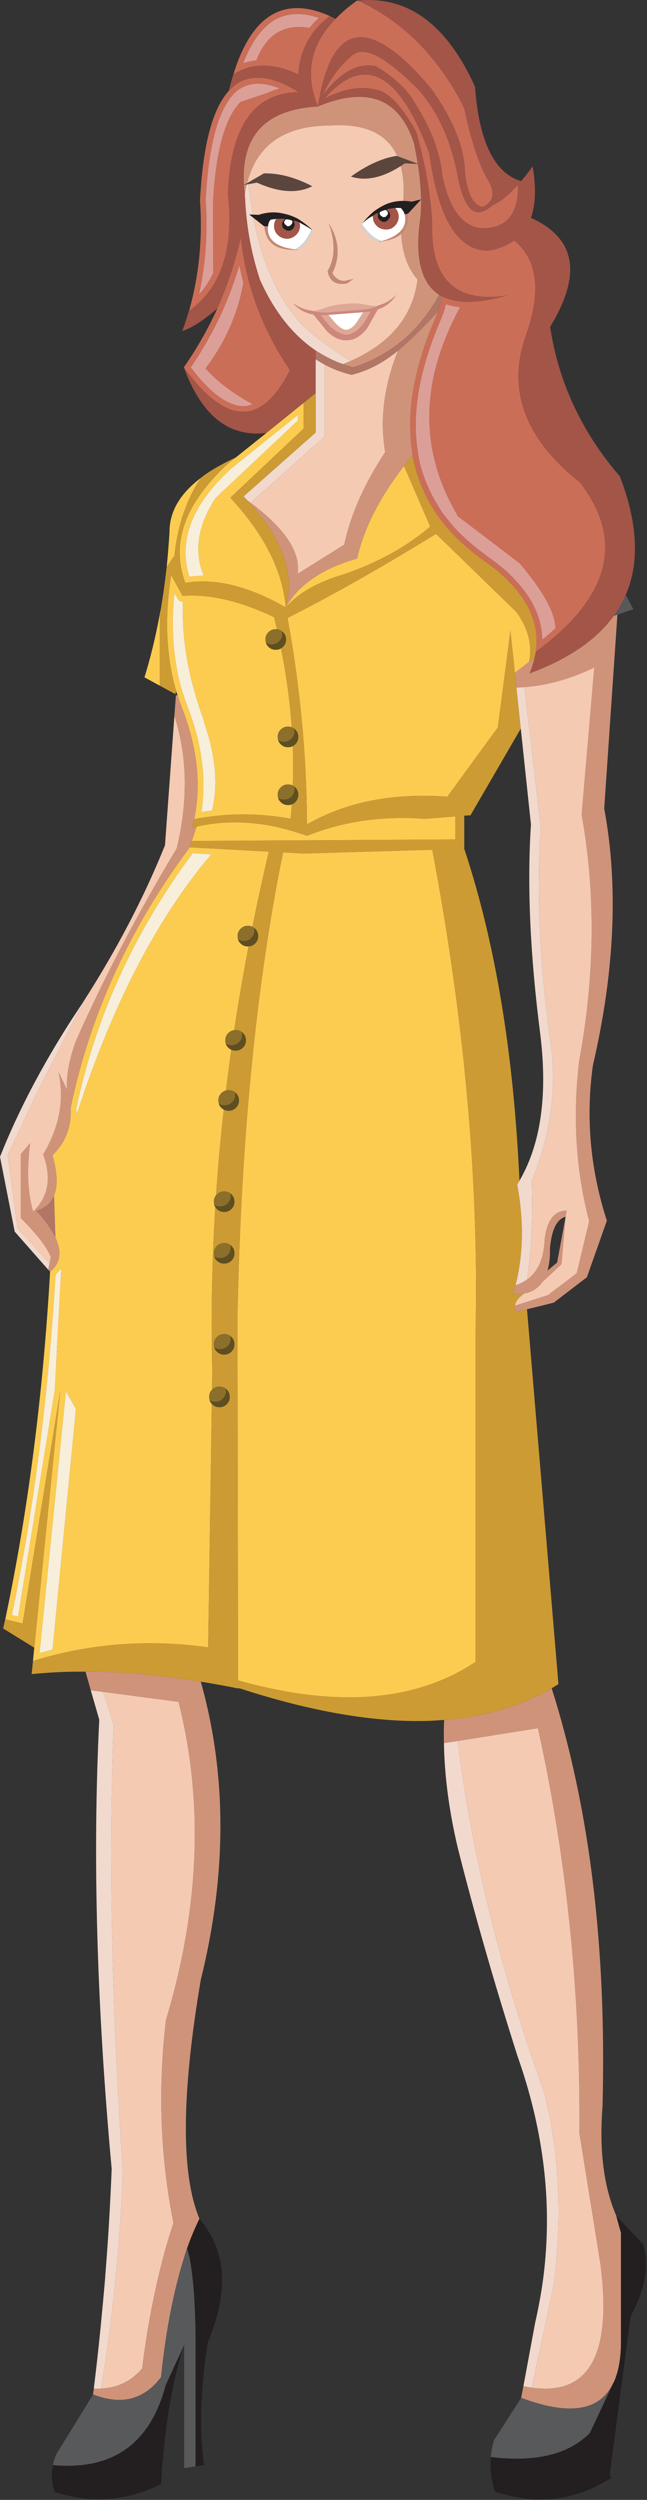 <?xml version="1.0" encoding="UTF-8" standalone="no"?>
<!DOCTYPE svg PUBLIC "-//W3C//DTD SVG 1.1//EN" "http://www.w3.org/Graphics/SVG/1.1/DTD/svg11.dtd">
<svg width="100%" height="100%" viewBox="0 0 332 1282" version="1.1" xmlns="http://www.w3.org/2000/svg" xmlns:xlink="http://www.w3.org/1999/xlink" xml:space="preserve" xmlns:serif="http://www.serif.com/" style="fill-rule:evenodd;clip-rule:evenodd;stroke-linejoin:round;stroke-miterlimit:1.414;">
    <rect x="0" y="0" width="332" height="1282" fill="#333333" stroke="none"/>
    <g transform="matrix(1,0,0,1,-4.871,-7.719)">
        <g transform="matrix(4.167,0,0,4.167,0,0)">
            <path d="M45.213,1.923C45.353,1.992 45.492,2.039 45.631,2.108C50.989,4.683 55.233,9.02 58.318,15.12C59.222,19.411 60.266,22.472 61.426,24.305C62.145,25.743 61.867,26.74 60.614,27.32C59.478,27.134 58.735,25.743 58.434,23.122C58.388,20.084 57.02,16.651 54.306,12.8C46.629,3.639 41.967,4.358 40.32,14.958C46.419,12.429 50.363,13.96 52.148,19.503C53.007,23.609 53.239,26.925 52.821,29.454C52.311,33.883 53.123,36.76 55.233,38.128C55.35,38.197 55.465,38.267 55.627,38.337C57.46,39.265 60.15,39.218 63.699,38.197C57.298,39.195 54.189,36.249 54.398,29.361C54.236,25.905 53.564,22.125 52.427,18.065C50.919,15.375 49.504,13.705 48.136,13.079C46.071,12.337 43.752,12.638 41.155,13.96C46.025,8.463 50.316,10.713 54.027,20.71C55.117,28.804 57.576,32.793 61.403,32.701C62.632,32.469 63.653,32.052 64.488,31.448C67.317,33.791 67.828,37.594 66.019,42.86C65.972,42.975 65.926,43.114 65.879,43.253C63.584,49.887 65.833,55.895 72.606,61.252C78.08,68.419 76.27,75.354 67.155,82.057C67.108,82.312 67.062,82.567 66.992,82.822C66.854,83.448 66.645,84.098 66.366,84.748C66.737,84.585 67.108,84.446 67.48,84.307C71.678,82.59 74.762,80.387 76.734,77.674C77.337,76.862 77.824,75.98 78.218,75.076C78.821,73.684 79.193,72.199 79.309,70.6C79.541,67.585 78.938,64.198 77.5,60.463C76.571,59.397 75.713,58.307 74.948,57.193C71.748,52.578 69.73,47.522 68.918,42.071C72.86,35.6 72.072,31.147 66.552,28.665C67.131,27.018 67.201,24.907 66.76,22.333C66.273,23.005 65.787,23.609 65.346,24.142L65.323,24.142C62.052,23.145 60.15,19.272 59.664,12.522C56.95,6.515 53.424,3.06 49.064,2.108C47.835,1.853 46.559,1.784 45.213,1.923ZM52.775,12.986C55.141,15.7 56.718,19.226 57.53,23.54C58.341,27.807 59.756,28.99 61.82,27.111C62.702,26.763 63.746,25.928 64.951,24.606C65.021,28.154 63.584,29.918 60.638,29.941C58.225,29.848 56.555,27.714 55.651,23.54C55.396,20.687 54.282,17.695 52.288,14.563C51.314,12.847 49.69,11.316 47.44,9.994C45.237,9.53 43.057,10.737 40.9,13.589C41.851,11.525 43.034,9.925 44.448,8.765C45.863,7.35 48.624,8.742 52.775,12.986Z" style="fill:rgb(163,85,72);fill-rule:nonzero;"/>
        </g>
        <g transform="matrix(4.167,0,0,4.167,0,0)">
            <path d="M57.53,23.54C56.718,19.226 55.141,15.7 52.775,12.986C48.624,8.742 45.863,7.35 44.448,8.765C43.034,9.925 41.851,11.525 40.9,13.589C43.057,10.737 45.237,9.53 47.44,9.994C49.69,11.316 51.314,12.847 52.288,14.563C54.282,17.695 55.396,20.687 55.651,23.54C56.556,27.714 58.225,29.848 60.638,29.941C63.584,29.918 65.021,28.154 64.951,24.606C63.746,25.928 62.702,26.763 61.82,27.111C59.756,28.99 58.341,27.807 57.53,23.54Z" style="fill:rgb(203,110,88);fill-rule:nonzero;"/>
        </g>
        <g transform="matrix(4.167,0,0,4.167,0,0)">
            <path d="M45.631,2.108C45.492,2.039 45.353,1.992 45.213,1.923C45.19,1.923 45.168,1.923 45.144,1.923C45.051,1.992 44.958,2.039 44.889,2.108C43.984,2.758 43.172,3.454 42.5,4.172C39.392,7.327 38.673,10.922 40.32,14.958C41.967,4.358 46.629,3.639 54.306,12.8C57.02,16.651 58.388,20.084 58.434,23.122C58.735,25.743 59.478,27.134 60.614,27.32C61.867,26.74 62.145,25.743 61.426,24.305C60.266,22.472 59.222,19.411 58.318,15.12C55.233,9.02 50.989,4.683 45.631,2.108Z" style="fill:rgb(203,110,88);fill-rule:nonzero;"/>
        </g>
        <g transform="matrix(4.167,0,0,4.167,0,0)">
            <path d="M48.136,13.079C49.504,13.705 50.919,15.375 52.427,18.065C53.564,22.125 54.236,25.905 54.398,29.361C54.189,36.249 57.298,39.195 63.699,38.197C60.15,39.218 57.46,39.265 55.627,38.337C55.511,38.824 55.373,39.288 55.233,39.729C55.187,39.868 55.141,40.007 55.094,40.169L55.117,40.169C55.094,40.192 55.094,40.216 55.071,40.239C55.002,40.447 54.909,40.633 54.839,40.841C54.77,41.004 54.7,41.167 54.63,41.329C52.056,47.429 51.174,52.833 51.939,57.541C51.917,57.541 51.939,57.634 51.963,57.796C51.963,57.819 51.963,57.866 51.986,57.889L51.986,57.913C52.009,58.074 52.056,58.237 52.079,58.446C52.126,58.654 52.195,58.933 52.264,59.257C52.752,61.09 53.471,62.783 54.468,64.383C54.723,64.8 54.978,65.218 55.28,65.612C55.465,65.868 55.674,66.123 55.883,66.378C55.976,66.494 56.069,66.633 56.184,66.749C56.579,67.19 56.996,67.653 57.437,68.095C58.434,69.045 59.524,69.973 60.73,70.831C61.658,71.481 62.493,72.13 63.212,72.802C63.467,73.058 63.722,73.29 63.954,73.544C66.181,75.841 67.271,78.276 67.248,80.874C67.248,81.013 67.248,81.152 67.224,81.314C67.201,81.57 67.178,81.802 67.155,82.057C76.27,75.354 78.08,68.419 72.606,61.252C65.833,55.895 63.584,49.887 65.879,43.254C65.926,43.114 65.972,42.975 66.019,42.86C67.828,37.594 67.317,33.791 64.488,31.448C63.653,32.052 62.632,32.469 61.403,32.701C57.576,32.793 55.117,28.804 54.027,20.71C50.316,10.713 46.025,8.463 41.155,13.96C43.752,12.638 46.071,12.337 48.136,13.079ZM55.697,40.54L55.721,40.517L55.721,40.494C55.79,40.401 55.814,40.308 55.814,40.192C55.836,40.123 55.883,40.03 55.906,39.96L55.906,39.938C55.975,39.729 56.022,39.497 56.091,39.288C56.626,39.474 57.205,39.59 57.831,39.659C52.844,48.797 52.775,57.378 57.576,65.404L65.137,71.156C68.036,74.565 69.521,77.233 69.567,79.18C69.057,79.645 68.523,80.108 67.943,80.572C67.897,77.905 66.737,75.423 64.465,73.081L64.465,73.058C64.21,72.802 63.954,72.547 63.699,72.292C62.934,71.62 62.076,70.947 61.124,70.275L61.147,70.275C59.965,69.417 58.875,68.535 57.924,67.607C57.506,67.189 57.112,66.772 56.764,66.355C56.741,66.332 56.718,66.332 56.718,66.309L56.694,66.285C56.602,66.169 56.509,66.076 56.439,65.96C56.416,65.937 56.416,65.937 56.416,65.914C56.208,65.682 56.022,65.45 55.859,65.218L55.836,65.218C55.558,64.824 55.303,64.43 55.071,64.035L55.071,64.012C54.12,62.481 53.401,60.835 52.937,59.095C52.867,58.77 52.798,58.515 52.775,58.307L52.775,58.353C52.752,58.144 52.705,57.981 52.682,57.842C52.682,57.773 52.682,57.703 52.659,57.634L52.635,57.634L52.635,57.61C52.635,57.587 52.635,57.587 52.635,57.564C52.635,57.541 52.635,57.495 52.635,57.471C52.635,57.448 52.635,57.448 52.635,57.425C52.612,57.402 52.612,57.378 52.612,57.356C51.894,52.763 52.775,47.522 55.28,41.607L55.28,41.584C55.349,41.421 55.396,41.283 55.465,41.167C55.489,41.144 55.489,41.12 55.489,41.097C55.558,40.911 55.627,40.726 55.697,40.54Z" style="fill:rgb(203,110,88);fill-rule:nonzero;"/>
        </g>
        <g transform="matrix(4.167,0,0,4.167,0,0)">
            <path d="M55.721,40.517L55.697,40.54C55.627,40.726 55.558,40.911 55.489,41.097C55.489,41.12 55.489,41.144 55.465,41.167C55.396,41.283 55.35,41.421 55.28,41.584L55.28,41.607C52.775,47.522 51.894,52.763 52.612,57.356C52.612,57.379 52.612,57.402 52.636,57.425L52.636,57.634L52.659,57.634C52.682,57.703 52.682,57.773 52.682,57.842C52.705,57.981 52.752,58.144 52.775,58.353L52.775,58.307C52.798,58.515 52.867,58.771 52.937,59.095C53.401,60.835 54.12,62.481 55.071,64.012L55.071,64.035C55.303,64.43 55.558,64.824 55.836,65.218L55.859,65.218C56.022,65.45 56.208,65.682 56.416,65.914C56.416,65.937 56.416,65.937 56.439,65.96C56.509,66.076 56.602,66.169 56.695,66.285L56.718,66.309C56.718,66.332 56.741,66.332 56.764,66.355C57.112,66.773 57.506,67.19 57.924,67.607C58.875,68.535 59.965,69.417 61.147,70.275L61.124,70.275C62.076,70.947 62.934,71.62 63.699,72.292C63.954,72.547 64.21,72.802 64.465,73.058L64.465,73.081C66.737,75.424 67.897,77.905 67.943,80.572C68.523,80.108 69.057,79.645 69.567,79.181C69.521,77.233 68.036,74.565 65.137,71.156L57.576,65.404C52.775,57.379 52.844,48.797 57.831,39.659C57.205,39.59 56.626,39.474 56.091,39.288C56.022,39.497 55.976,39.729 55.906,39.938L55.906,39.96C55.883,40.03 55.837,40.123 55.814,40.192C55.814,40.308 55.79,40.401 55.721,40.494L55.721,40.517Z" style="fill:rgb(220,159,152);fill-rule:nonzero;"/>
        </g>
        <g transform="matrix(4.167,0,0,4.167,0,0)">
            <path d="M52.821,29.454C53.239,26.925 53.007,23.609 52.148,19.503C50.363,13.96 46.419,12.429 40.32,14.958C33.455,15.329 30.462,18.97 31.321,25.859C31.39,25.187 31.529,24.56 31.715,23.98C32.991,19.55 36.354,17.324 41.781,17.3C48.183,16.883 51.198,19.898 50.85,26.323C50.131,30.822 50.71,34.139 52.589,36.249C52.009,40.749 49.273,44.089 44.356,46.269C44.054,46.385 43.729,46.524 43.404,46.664C43.799,46.803 44.193,46.918 44.587,47.034C44.61,47.058 44.634,47.058 44.657,47.058C47.046,46.293 49.133,45.11 50.966,43.555C52.334,42.349 53.54,40.911 54.584,39.265C54.584,39.242 54.607,39.218 54.63,39.195C54.862,38.801 55.071,38.43 55.233,38.128C53.123,36.76 52.311,33.883 52.821,29.454Z" style="fill:rgb(207,147,121);fill-rule:nonzero;"/>
        </g>
        <g transform="matrix(4.167,0,0,4.167,0,0)">
            <path d="M42.5,4.172C42.245,4.057 42.013,3.941 41.781,3.825C39.369,5.634 38.07,8.023 37.908,11.015C34.823,9.554 32.156,9.554 29.906,11.015C29.697,11.641 29.512,12.313 29.349,13.032C31.367,10.83 34.22,10.876 37.931,13.195C32.411,13.264 29.512,17.463 29.233,25.743C29.976,32.539 28.375,37.316 24.456,40.1C24.386,40.262 24.316,40.447 24.27,40.656C24.154,41.004 24.038,41.352 23.922,41.723C23.829,41.978 23.736,42.28 23.62,42.581C24.757,42.233 26.195,41.305 27.935,39.822C29.14,37.108 30.114,34.209 30.834,31.1C31.413,36.876 33.432,42.326 36.864,47.406C33.385,54.34 29.024,54.224 23.806,47.058C25.986,53.019 29.372,55.709 33.988,55.129L38.557,51.441L40.042,50.235L40.042,46.084L40.042,44.994C39.972,44.947 39.925,44.9 39.879,44.878C39.786,44.808 39.693,44.738 39.624,44.692C36.98,42.767 34.846,39.983 33.199,36.319C32.295,33.606 31.715,30.799 31.46,27.9C31.413,27.32 31.367,26.717 31.344,26.114C31.321,26.021 31.321,25.928 31.321,25.859C30.462,18.97 33.455,15.329 40.32,14.958C38.673,10.922 39.392,7.327 42.5,4.172Z" style="fill:rgb(163,85,72);fill-rule:nonzero;"/>
        </g>
        <g transform="matrix(4.167,0,0,4.167,0,0)">
            <path d="M37.908,11.015C38.07,8.023 39.369,5.634 41.781,3.825C36.122,1.296 32.156,3.686 29.906,11.015C32.156,9.554 34.823,9.554 37.908,11.015ZM31.112,9.646C32.109,7.072 33.385,5.286 34.939,4.335C36.493,3.43 38.325,3.337 40.436,4.057C39.995,4.451 39.624,4.845 39.276,5.286C36.145,4.752 33.965,6.098 32.735,9.275C32.179,9.345 31.646,9.461 31.112,9.646Z" style="fill:rgb(203,110,88);fill-rule:nonzero;"/>
        </g>
        <g transform="matrix(4.167,0,0,4.167,0,0)">
            <path d="M34.939,4.335C33.385,5.286 32.109,7.072 31.112,9.646C31.646,9.461 32.179,9.345 32.735,9.275C33.965,6.098 36.145,4.752 39.276,5.286C39.624,4.845 39.995,4.451 40.436,4.057C38.325,3.337 36.493,3.43 34.939,4.335Z" style="fill:rgb(220,159,152);fill-rule:nonzero;"/>
        </g>
        <g transform="matrix(4.167,0,0,4.167,0,0)">
            <path d="M31.321,25.859C31.321,25.928 31.321,26.021 31.344,26.114C31.367,26.717 31.413,27.32 31.46,27.9C31.715,30.799 32.295,33.606 33.199,36.319C34.846,39.983 36.98,42.767 39.624,44.692C39.693,44.738 39.786,44.808 39.879,44.878C39.925,44.9 39.972,44.947 40.042,44.994C40.668,45.388 41.317,45.759 41.99,46.084C42.431,46.293 42.918,46.501 43.404,46.664C43.729,46.524 44.054,46.385 44.356,46.269C42.384,45.109 40.482,43.718 38.65,42.117C34.823,38.197 32.503,32.144 31.715,23.98C31.529,24.56 31.39,25.187 31.321,25.859Z" style="fill:rgb(241,217,206);fill-rule:nonzero;"/>
        </g>
        <g transform="matrix(4.167,0,0,4.167,0,0)">
            <path d="M29.233,25.743C29.512,17.463 32.411,13.264 37.931,13.195C34.22,10.876 31.367,10.829 29.349,13.032C27.332,15.236 26.149,19.735 25.801,26.508C26.126,31.216 25.685,35.739 24.455,40.1C28.375,37.316 29.976,32.538 29.233,25.743ZM29.859,13.52L29.859,13.497C31.297,11.989 33.223,11.757 35.612,12.754C35.078,12.871 34.568,13.056 34.104,13.288L30.788,14.401C28.862,16.349 27.749,20.431 27.401,26.624L27.424,35.46C26.96,36.435 26.38,37.316 25.685,38.082C26.497,34.347 26.775,30.475 26.497,26.508C26.497,26.485 26.497,26.485 26.497,26.461C26.845,19.967 27.958,15.654 29.859,13.52Z" style="fill:rgb(203,110,88);fill-rule:nonzero;"/>
        </g>
        <g transform="matrix(4.167,0,0,4.167,0,0)">
            <path d="M29.859,13.497L29.859,13.52C27.958,15.653 26.845,19.967 26.497,26.461C26.497,26.485 26.497,26.485 26.497,26.508C26.774,30.475 26.497,34.347 25.685,38.082C26.38,37.316 26.96,36.435 27.424,35.46L27.401,26.624C27.749,20.431 28.862,16.349 30.787,14.401L34.104,13.288C34.568,13.056 35.078,12.871 35.612,12.754C33.223,11.757 31.297,11.989 29.859,13.497Z" style="fill:rgb(220,159,152);fill-rule:nonzero;"/>
        </g>
        <g transform="matrix(4.167,0,0,4.167,0,0)">
            <path d="M41.781,17.3C36.354,17.324 32.991,19.55 31.715,23.98C32.503,32.144 34.823,38.197 38.65,42.117C40.482,43.718 42.384,45.11 44.356,46.269C49.273,44.089 52.009,40.749 52.589,36.249C50.71,34.139 50.131,30.822 50.85,26.323C51.198,19.898 48.183,16.883 41.781,17.3Z" style="fill:rgb(244,202,179);fill-rule:nonzero;"/>
        </g>
        <g transform="matrix(4.167,0,0,4.167,0,0)">
            <path d="M41.99,46.084C41.317,45.759 40.668,45.388 40.042,44.994L40.042,46.084C40.413,46.315 40.784,46.524 41.155,46.733C42.245,47.313 43.358,47.731 44.472,47.985C46.443,47.498 48.345,46.524 50.177,45.017C51.592,43.834 53.215,42.256 55.071,40.239C55.071,40.216 55.071,40.192 55.094,40.169C55.141,40.007 55.187,39.868 55.233,39.729C55.373,39.288 55.511,38.824 55.627,38.337C55.465,38.267 55.35,38.197 55.233,38.128C55.071,38.43 54.862,38.801 54.63,39.195C54.607,39.218 54.584,39.242 54.584,39.265C53.54,40.911 52.334,42.349 50.966,43.555C49.134,45.11 47.046,46.293 44.657,47.058C44.634,47.058 44.61,47.058 44.587,47.034C44.193,46.918 43.799,46.803 43.404,46.664C42.918,46.501 42.431,46.293 41.99,46.084Z" style="fill:rgb(177,118,101);fill-rule:nonzero;"/>
        </g>
        <g transform="matrix(4.167,0,0,4.167,0,0)">
            <path d="M41.155,46.733C40.784,46.524 40.413,46.315 40.042,46.084L40.042,55.083L31.158,62.945C31.321,63.108 31.506,63.293 31.668,63.479C31.785,63.548 31.901,63.642 32.017,63.734L41.155,55.57L41.155,46.733Z" style="fill:rgb(241,217,206);fill-rule:nonzero;"/>
        </g>
        <g transform="matrix(4.167,0,0,4.167,0,0)">
            <path d="M33.988,55.129L30.184,58.168L29.256,58.91C28.607,59.49 28.004,60.093 27.471,60.695C23.551,64.986 22.391,69.3 23.991,73.591C27.679,72.965 31.785,73.985 36.354,76.606C35.982,72.107 33.71,67.607 29.535,63.108L38.557,54.596L38.557,51.441L33.988,55.129ZM37.861,52.902L37.861,53.598L27.703,63.154C25.5,66.564 25.012,69.741 26.265,72.71C25.661,72.71 25.058,72.756 24.479,72.826C23.272,68.93 24.432,65.033 27.981,61.16C28.515,60.58 29.071,60.023 29.697,59.466L37.861,52.902Z" style="fill:rgb(252,204,81);fill-rule:nonzero;"/>
        </g>
        <g transform="matrix(4.167,0,0,4.167,0,0)">
            <path d="M37.861,53.598L37.861,52.902L29.697,59.466C29.071,60.023 28.515,60.58 27.981,61.16C24.432,65.033 23.272,68.93 24.479,72.826C25.058,72.756 25.661,72.71 26.265,72.71C25.012,69.741 25.5,66.564 27.703,63.154L37.861,53.598Z" style="fill:rgb(248,239,219);fill-rule:nonzero;"/>
        </g>
        <g transform="matrix(4.167,0,0,4.167,0,0)">
            <path d="M40.042,50.235L38.557,51.441L38.557,54.596L29.535,63.108C33.71,67.607 35.982,72.107 36.354,76.606C37.536,72.663 36.075,68.396 31.97,63.803C31.854,63.687 31.762,63.595 31.668,63.479C31.506,63.293 31.321,63.108 31.158,62.945L40.042,55.083L40.042,50.235Z" style="fill:rgb(204,155,51);fill-rule:nonzero;"/>
        </g>
        <g transform="matrix(4.167,0,0,4.167,0,0)">
            <path d="M44.472,47.985C43.358,47.731 42.245,47.313 41.155,46.733L41.155,55.57L32.017,63.734C36.284,66.912 38.209,69.834 37.814,72.478L43.567,68.883C44.332,65.241 46.002,61.438 48.6,57.495C47.927,53.436 48.461,49.284 50.177,45.017C48.345,46.524 46.443,47.498 44.472,47.985Z" style="fill:rgb(244,202,179);fill-rule:nonzero;"/>
        </g>
        <g transform="matrix(4.167,0,0,4.167,0,0)">
            <path d="M25.894,60.672C23.319,62.621 22.02,64.847 22.043,67.375C21.95,68.814 21.835,70.228 21.695,71.643L22.646,70.228C23.041,66.517 24.13,63.339 25.894,60.672Z" style="fill:rgb(252,204,81);fill-rule:nonzero;"/>
        </g>
        <g transform="matrix(4.167,0,0,4.167,0,0)">
            <path d="M22.646,70.228L21.695,71.643C21.486,73.429 21.254,75.191 20.953,76.908C20.907,77.093 20.86,77.279 20.837,77.465L20.837,86.232L22.716,87.252L22.878,86.927C21.626,82.614 21.417,77.859 22.252,72.64L23.644,75.191C26.983,74.937 30.741,75.818 34.916,77.813C35.681,80.943 36.261,84.005 36.655,86.997C37.351,92.378 37.444,97.574 36.957,102.606C33.756,102.026 30.555,101.91 27.355,102.305C26.589,102.397 25.847,102.513 25.082,102.652C25.012,103 24.919,103.348 24.827,103.696C25.012,103.649 25.197,103.604 25.383,103.58C29.024,102.768 32.828,102.907 36.794,104.021C37.514,104.229 38.255,104.462 38.975,104.717C43.404,102.931 48.252,102.235 53.517,102.629L57.228,102.327L57.228,105.157L24.803,105.343L24.548,106.132L34.267,106.665C29.094,128.537 26.774,149.829 27.308,170.54L26.798,204.588C19.423,203.545 12.232,204.102 5.228,206.258L5.065,207.882C7.176,207.673 9.402,207.557 11.699,207.581C16.106,207.581 20.837,207.998 25.894,208.81C27.355,209.042 28.862,209.32 30.37,209.622L30.485,209.622L30.717,209.645C39.508,212.497 47.254,213.843 53.958,213.634C54.607,213.611 55.233,213.564 55.859,213.518C60.893,213.124 65.299,211.825 69.104,209.622C69.381,209.46 69.66,209.274 69.938,209.111L66.065,162.98L64.72,163.304C64.581,163.048 64.534,162.794 64.581,162.538C64.65,162.051 65.021,161.541 65.694,161.054C65.276,161.123 64.813,161.147 64.326,161.123C64.441,160.775 64.534,160.404 64.65,160.034C65.624,156.253 65.694,152.101 64.859,147.625C64.951,147.463 65.044,147.323 65.137,147.161C64.418,131.459 62.168,117.844 58.341,106.317L58.341,102.235L59.106,102.189L65.299,91.52L64.766,86.463L64.581,84.655L64.024,79.436L62.47,91.381L56.254,99.893C49.551,99.406 43.776,100.542 38.975,103.302C38.951,97.968 38.627,92.54 37.954,86.997C37.606,84.005 37.142,80.966 36.585,77.905C42.175,75.076 48.252,71.62 54.862,67.561L64.766,77.186C66.227,79.227 66.737,81.269 66.32,83.31C66.528,83.147 66.76,82.985 66.992,82.823C67.062,82.567 67.108,82.312 67.155,82.057C67.178,81.802 67.201,81.57 67.224,81.314C67.248,81.152 67.248,81.013 67.248,80.874C67.271,78.276 66.18,75.841 63.954,73.544C63.722,73.29 63.467,73.058 63.212,72.802C62.493,72.13 61.658,71.481 60.73,70.831C59.524,69.973 58.434,69.045 57.437,68.095C56.996,67.653 56.579,67.19 56.184,66.749C56.069,66.633 55.975,66.494 55.883,66.378C55.674,66.123 55.465,65.868 55.28,65.612C54.978,65.218 54.723,64.8 54.468,64.383C53.471,62.783 52.752,61.09 52.264,59.257C52.195,58.933 52.126,58.654 52.079,58.446C52.056,58.237 52.009,58.074 51.986,57.913C51.894,58.005 51.8,58.098 51.731,58.19C51.453,58.539 51.174,58.863 50.919,59.211L54.144,66.656C51.198,69.162 47.626,71.133 43.428,72.547C40.25,73.499 37.884,74.844 36.354,76.606C31.785,73.985 27.679,72.965 23.991,73.591C22.391,69.3 23.551,64.986 27.471,60.695C28.004,60.093 28.607,59.49 29.256,58.91L30.184,58.168C29.813,58.33 29.465,58.492 29.14,58.678L29.117,58.678C28.398,59.048 27.726,59.42 27.099,59.814C26.659,60.093 26.265,60.371 25.893,60.672C24.13,63.339 23.04,66.517 22.646,70.228L22.715,70.136C22.693,70.297 22.646,70.483 22.6,70.669C22.623,70.506 22.623,70.367 22.646,70.228ZM36.029,106.758L38.604,106.897L54.398,106.433C58.364,127.447 60.127,147.138 59.733,165.531L59.733,206.374C52.334,211.292 42.593,212.057 30.485,208.648L30.416,163.791C30.857,141.92 32.735,122.9 36.029,106.758Z" style="fill:rgb(204,155,51);fill-rule:nonzero;"/>
        </g>
        <g transform="matrix(4.167,0,0,4.167,0,0)">
            <path d="M38.604,106.897L36.029,106.758C32.735,122.9 30.857,141.92 30.416,163.791L30.485,208.648C42.593,212.057 52.334,211.292 59.733,206.374L59.733,165.531C60.127,147.138 58.364,127.447 54.398,106.433L38.604,106.897Z" style="fill:rgb(252,204,81);fill-rule:nonzero;"/>
        </g>
        <g transform="matrix(4.167,0,0,4.167,0,0)">
            <path d="M22.646,70.228C22.623,70.367 22.623,70.506 22.6,70.669C22.646,70.483 22.693,70.297 22.716,70.136L22.646,70.228Z" style="fill:rgb(252,204,81);fill-rule:nonzero;"/>
        </g>
        <g transform="matrix(4.167,0,0,4.167,0,0)">
            <path d="M23.644,75.191L22.252,72.64C21.417,77.859 21.626,82.614 22.878,86.927C22.878,86.951 22.878,86.974 22.901,86.997C22.947,87.136 22.994,87.275 23.041,87.415C23.25,88.087 23.504,88.76 23.759,89.433C25.5,94.141 25.94,98.547 25.082,102.652C25.847,102.513 26.589,102.397 27.355,102.305C30.555,101.91 33.756,102.026 36.957,102.606C37.444,97.574 37.351,92.378 36.655,86.997C36.261,84.005 35.681,80.943 34.916,77.813C30.741,75.817 26.983,74.937 23.644,75.191ZM22.646,74.844L23.041,75.54C23.11,75.655 23.203,75.749 23.319,75.817C23.435,75.888 23.551,75.911 23.69,75.888C23.574,79.528 24.038,83.216 25.128,86.997C25.453,88.157 25.824,89.316 26.265,90.477L26.288,90.731C27.703,94.744 28.051,98.362 27.285,101.608C26.845,101.655 26.404,101.725 25.963,101.794C26.589,97.875 26.079,93.676 24.409,89.201L24.409,89.177C24.154,88.528 23.922,87.878 23.713,87.206L23.69,87.182C23.667,87.113 23.667,87.066 23.644,86.997C23.597,86.904 23.574,86.811 23.551,86.742C22.507,83.101 22.206,79.135 22.646,74.844Z" style="fill:rgb(252,204,81);fill-rule:nonzero;"/>
        </g>
        <g transform="matrix(4.167,0,0,4.167,0,0)">
            <path d="M23.041,75.54L22.646,74.844C22.206,79.135 22.507,83.101 23.551,86.742C23.574,86.811 23.597,86.904 23.644,86.997C23.667,87.066 23.667,87.113 23.69,87.182L23.713,87.206C23.922,87.878 24.154,88.528 24.409,89.177L24.409,89.201C26.079,93.676 26.589,97.875 25.963,101.794C26.404,101.725 26.845,101.655 27.285,101.608C28.051,98.362 27.703,94.744 26.288,90.731L26.265,90.477C25.824,89.316 25.453,88.157 25.128,86.997C24.038,83.216 23.574,79.528 23.69,75.888C23.551,75.911 23.435,75.888 23.319,75.817C23.203,75.749 23.11,75.655 23.041,75.54Z" style="fill:rgb(248,239,219);fill-rule:nonzero;"/>
        </g>
        <g transform="matrix(4.167,0,0,4.167,0,0)">
            <path d="M32.017,63.734C31.901,63.642 31.785,63.548 31.668,63.479C31.762,63.595 31.854,63.687 31.97,63.803C36.075,68.396 37.536,72.663 36.354,76.606C37.954,73.8 40.9,71.805 45.144,70.6C45.979,66.912 47.904,63.108 50.919,59.211C51.174,58.863 51.453,58.538 51.731,58.19C51.8,58.098 51.894,58.005 51.986,57.913L51.986,57.889C51.963,57.866 51.963,57.819 51.963,57.796C51.939,57.634 51.917,57.541 51.939,57.541C51.174,52.833 52.056,47.429 54.63,41.329C54.7,41.167 54.77,41.004 54.839,40.841C54.909,40.633 55.002,40.447 55.071,40.239C53.215,42.256 51.592,43.834 50.177,45.017C48.461,49.284 47.927,53.436 48.6,57.495C46.002,61.438 44.332,65.241 43.567,68.883L37.815,72.478C38.209,69.834 36.284,66.912 32.017,63.734Z" style="fill:rgb(207,147,121);fill-rule:nonzero;"/>
        </g>
        <g transform="matrix(4.167,0,0,4.167,0,0)">
            <path d="M36.354,76.606C37.884,74.844 40.25,73.498 43.428,72.547C47.626,71.133 51.198,69.162 54.144,66.656L50.919,59.211C47.904,63.108 45.979,66.912 45.144,70.6C40.9,71.805 37.954,73.8 36.354,76.606Z" style="fill:rgb(252,204,81);fill-rule:nonzero;"/>
        </g>
        <g transform="matrix(4.167,0,0,4.167,0,0)">
            <path d="M23.806,47.058C29.024,54.224 33.385,54.34 36.864,47.406C33.431,42.326 31.413,36.876 30.834,31.1C30.114,34.209 29.14,37.108 27.935,39.822C26.752,42.396 25.383,44.808 23.806,47.058ZM28.584,40.123L28.584,40.1C29.372,38.314 30.068,36.459 30.648,34.51C30.788,35.229 30.949,35.924 31.135,36.644C30.462,40.471 28.908,43.973 26.474,47.197C27.888,48.797 29.836,50.258 32.272,51.604C31.854,51.766 31.437,51.835 31.019,51.835C29.094,51.72 26.983,50.143 24.664,47.058C26.149,44.9 27.447,42.581 28.584,40.123Z" style="fill:rgb(203,110,88);fill-rule:nonzero;"/>
        </g>
        <g transform="matrix(4.167,0,0,4.167,0,0)">
            <path d="M28.584,40.1L28.584,40.123C27.447,42.581 26.149,44.9 24.664,47.058C26.983,50.143 29.094,51.72 31.019,51.836C31.437,51.836 31.854,51.766 32.272,51.604C29.836,50.258 27.888,48.797 26.474,47.197C28.908,43.973 30.462,40.471 31.135,36.644C30.949,35.924 30.788,35.229 30.648,34.51C30.068,36.459 29.372,38.314 28.584,40.1Z" style="fill:rgb(220,159,152);fill-rule:nonzero;"/>
        </g>
        <g transform="matrix(4.167,0,0,4.167,0,0)">
            <path d="M37.954,86.997C38.627,92.54 38.951,97.968 38.975,103.302C43.776,100.542 49.551,99.406 56.254,99.893L62.47,91.381L64.024,79.436L64.581,84.655C65.161,84.191 65.74,83.751 66.32,83.31C66.737,81.268 66.227,79.227 64.766,77.186L54.862,67.561C48.252,71.62 42.175,75.076 36.585,77.905C37.142,80.966 37.606,84.005 37.954,86.997Z" style="fill:rgb(252,204,81);fill-rule:nonzero;"/>
        </g>
        <g transform="matrix(4.167,0,0,4.167,0,0)">
            <path d="M18.959,85.211L20.837,86.232L20.837,77.465C20.35,80.155 19.724,82.73 18.959,85.211Z" style="fill:rgb(252,204,81);fill-rule:nonzero;"/>
        </g>
        <g transform="matrix(4.167,0,0,4.167,0,0)">
            <path d="M23.759,89.433C23.504,88.76 23.25,88.087 23.041,87.415L22.832,87.415L22.646,89.943C24.247,94.976 24.339,100.426 22.924,106.271C18.1,114.296 13.972,122.182 10.516,129.951C9.681,132.247 9.31,134.242 9.426,135.959L8.359,133.732C9.124,137.142 8.498,140.527 6.48,143.937C7.547,146.79 7.129,149.133 5.251,150.965C4.579,148.692 4.462,145.885 4.88,142.523L3.72,143.891L3.72,151.754C5.622,153.632 6.852,155.21 7.431,156.531L7.269,157.32L7.106,158.108L7.338,158.364C8.614,157.343 8.823,155.928 7.988,154.142C7.779,153.678 7.478,153.191 7.129,152.681C6.736,152.101 6.249,151.499 5.668,150.872C6.341,150.663 6.897,150.316 7.292,149.875C7.5,149.619 7.686,149.318 7.825,148.993C8.312,147.811 8.243,146.164 7.64,144.03C9.263,142.429 10.005,140.482 9.867,138.232C12.255,126.751 17.149,116.035 24.548,106.132L24.803,105.343L25.383,103.58C25.197,103.604 25.012,103.649 24.827,103.696C24.919,103.348 25.012,103 25.082,102.652C25.94,98.547 25.499,94.141 23.759,89.433Z" style="fill:rgb(207,147,121);fill-rule:nonzero;"/>
        </g>
        <g transform="matrix(4.167,0,0,4.167,0,0)">
            <path d="M22.716,87.252L22.855,87.322L22.878,86.927L22.716,87.252Z" style="fill:rgb(88,89,91);fill-rule:nonzero;"/>
        </g>
        <g transform="matrix(4.167,0,0,4.167,0,0)">
            <path d="M11.467,125.081C10.98,125.823 10.493,126.565 10.005,127.307C6.318,133.036 3.372,138.672 1.169,144.216L2.978,153.423L7.106,158.108L7.269,157.32L3.326,153.029L2.12,144.03L5.761,136.26L11.467,125.081Z" style="fill:rgb(241,217,206);fill-rule:nonzero;"/>
        </g>
        <g transform="matrix(4.167,0,0,4.167,0,0)">
            <path d="M21.486,105.877C18.912,112.278 15.572,118.679 11.467,125.081L5.761,136.26L2.12,144.03L3.326,153.029L7.269,157.32L7.431,156.531C6.852,155.21 5.622,153.632 3.72,151.754L3.72,143.891L4.88,142.523C4.462,145.885 4.579,148.692 5.251,150.965C7.129,149.133 7.547,146.79 6.48,143.937C8.498,140.527 9.124,137.142 8.359,133.732L9.426,135.959C9.31,134.242 9.681,132.247 10.516,129.951C13.972,122.182 18.1,114.296 22.924,106.271C24.339,100.426 24.247,94.976 22.646,89.943L21.486,105.877Z" style="fill:rgb(244,202,179);fill-rule:nonzero;"/>
        </g>
        <g transform="matrix(4.167,0,0,4.167,0,0)">
            <path d="M25.383,103.58L24.803,105.343L57.228,105.157L57.228,102.327L53.517,102.629C48.252,102.235 43.404,102.931 38.975,104.717C38.255,104.462 37.514,104.229 36.794,104.021C32.828,102.907 29.024,102.768 25.383,103.58Z" style="fill:rgb(252,204,81);fill-rule:nonzero;"/>
        </g>
        <g transform="matrix(4.167,0,0,4.167,0,0)">
            <path d="M34.267,106.665L24.548,106.132C17.149,116.035 12.255,126.751 9.867,138.232C10.005,140.482 9.263,142.429 7.64,144.03C8.243,146.164 8.313,147.811 7.825,148.993L7.988,154.142C8.823,155.928 8.614,157.343 7.338,158.364C6.457,173.579 4.625,187.843 1.818,201.132L3.952,201.666L8.591,173.022L5.391,204.635L5.228,206.258C12.232,204.102 19.422,203.545 26.798,204.588L27.308,170.54C26.774,149.829 29.094,128.537 34.267,106.665ZM24.896,106.851L27.193,106.99C20.489,114.852 14.969,125.545 10.585,139.089C10.585,138.834 10.585,138.556 10.563,138.301C12.905,127.052 17.683,116.569 24.896,106.851ZM8.011,158.712C8.29,158.457 8.521,158.201 8.707,157.923L7.918,172.837C7.918,172.86 7.918,172.883 7.918,172.906L3.396,200.808L2.63,200.622C5.344,187.565 7.129,173.602 8.011,158.712ZM10.516,175.248L7.64,204.867C7.106,205.006 6.573,205.145 6.04,205.308L9.287,173.092L10.516,175.248Z" style="fill:rgb(252,204,81);fill-rule:nonzero;"/>
        </g>
        <g transform="matrix(4.167,0,0,4.167,0,0)">
            <path d="M27.193,106.99L24.896,106.851C17.683,116.569 12.905,127.052 10.563,138.301C10.585,138.556 10.585,138.834 10.585,139.089C14.969,125.545 20.489,114.852 27.193,106.99Z" style="fill:rgb(248,239,219);fill-rule:nonzero;"/>
        </g>
        <g transform="matrix(4.167,0,0,4.167,0,0)">
            <path d="M8.707,157.923C8.521,158.201 8.29,158.457 8.011,158.712C7.129,173.602 5.344,187.565 2.63,200.622L3.396,200.808L7.918,172.906C7.918,172.883 7.918,172.86 7.918,172.837L8.707,157.923Z" style="fill:rgb(248,239,219);fill-rule:nonzero;"/>
        </g>
        <g transform="matrix(4.167,0,0,4.167,0,0)">
            <path d="M7.64,204.867L10.516,175.248L9.287,173.092L6.04,205.308C6.573,205.145 7.106,205.006 7.64,204.867Z" style="fill:rgb(248,239,219);fill-rule:nonzero;"/>
        </g>
        <g transform="matrix(4.167,0,0,4.167,0,0)">
            <path d="M55.117,40.169L55.094,40.169C55.071,40.192 55.071,40.216 55.071,40.239C55.094,40.216 55.094,40.192 55.117,40.169Z" style="fill:rgb(194,136,115);fill-rule:nonzero;"/>
        </g>
        <g transform="matrix(4.167,0,0,4.167,0,0)">
            <path d="M78.218,75.076C77.824,75.98 77.337,76.862 76.734,77.674C76.896,77.604 77.035,77.558 77.198,77.511C77.847,77.256 78.497,77.047 79.169,76.838L78.218,75.076Z" style="fill:rgb(88,89,91);fill-rule:nonzero;"/>
        </g>
        <g transform="matrix(4.167,0,0,4.167,0,0)">
            <path d="M77.198,77.511C77.035,77.558 76.896,77.604 76.734,77.674C74.762,80.387 71.678,82.59 67.48,84.307C67.108,84.446 66.737,84.585 66.366,84.748C66.645,84.098 66.854,83.448 66.992,82.822C66.76,82.985 66.528,83.147 66.32,83.31C65.74,83.751 65.161,84.191 64.581,84.655L64.766,86.463C65.091,86.463 65.415,86.44 65.74,86.418C68.546,86.209 71.423,85.42 74.345,84.005L72.791,102.119C74.53,111.767 74.438,121.857 72.489,132.41C71.678,139.298 72.072,145.862 73.718,152.148L72.188,158.549L68.64,161.239L64.581,162.538C64.534,162.794 64.581,163.048 64.72,163.304L66.065,162.98L69.358,162.168L73.44,159.037L75.899,152.079C73.858,145.77 73.278,139.391 74.183,132.943C76.873,121.37 77.337,110.84 75.574,101.354L77.198,77.511Z" style="fill:rgb(207,147,121);fill-rule:nonzero;"/>
        </g>
        <g transform="matrix(4.167,0,0,4.167,0,0)">
            <path d="M65.74,86.418C65.415,86.44 65.091,86.463 64.766,86.463L65.299,91.52L66.552,103.325C66.065,110.7 66.436,119.329 67.711,129.233C68.616,136.678 67.758,142.662 65.137,147.161C65.044,147.323 64.951,147.463 64.859,147.625C65.694,152.101 65.624,156.253 64.65,160.034C65.137,159.871 65.555,159.662 65.949,159.407C65.972,159.384 66.019,159.361 66.065,159.337C66.598,155.766 66.807,151.846 66.668,147.579C66.645,147.463 66.645,147.323 66.645,147.208C69.08,141.247 69.822,135.355 68.872,129.511C67.595,120.117 67.224,111.489 67.758,103.627L65.74,86.418Z" style="fill:rgb(241,217,206);fill-rule:nonzero;"/>
        </g>
        <g transform="matrix(4.167,0,0,4.167,0,0)">
            <path d="M65.74,86.418L67.758,103.627C67.224,111.489 67.595,120.117 68.872,129.511C69.822,135.355 69.08,141.247 66.645,147.208C66.645,147.323 66.645,147.463 66.668,147.579C66.807,151.846 66.598,155.766 66.065,159.337C67.433,158.364 68.152,156.717 68.245,154.374C68.523,152.032 69.428,150.849 70.936,150.849L70.819,151.591L70.309,157.436L67.967,159.616C67.433,160.381 66.691,160.868 65.694,161.054C65.021,161.541 64.65,162.051 64.581,162.538L68.64,161.239L72.188,158.549L73.718,152.148C72.072,145.862 71.678,139.298 72.489,132.41C74.438,121.857 74.53,111.767 72.791,102.119L74.345,84.005C71.423,85.42 68.546,86.209 65.74,86.418Z" style="fill:rgb(244,202,179);fill-rule:nonzero;"/>
        </g>
        <g transform="matrix(4.167,0,0,4.167,0,0)">
            <path d="M70.819,151.591L70.936,150.849C69.428,150.849 68.523,152.032 68.245,154.374C68.152,156.717 67.433,158.364 66.065,159.337C66.019,159.361 65.972,159.384 65.949,159.407C65.555,159.662 65.137,159.871 64.65,160.034C64.534,160.404 64.441,160.775 64.326,161.123C64.813,161.147 65.276,161.123 65.694,161.054C66.691,160.868 67.433,160.381 67.967,159.616L70.309,157.436L70.819,151.591L69.776,157.227L68.593,158.225C68.801,157.459 68.918,156.578 68.894,155.534C69.08,153.191 69.73,151.893 70.819,151.591Z" style="fill:rgb(207,147,121);fill-rule:nonzero;"/>
        </g>
        <g transform="matrix(4.167,0,0,4.167,0,0)">
            <path d="M55.836,216.371L57.53,216.116L67.41,214.539C70.959,230.588 72.652,247.195 72.513,264.358L75.11,280.524C75.272,281.8 75.389,283.006 75.435,284.119C75.83,292.724 72.907,296.575 66.645,295.693C66.296,295.647 65.972,295.577 65.624,295.508L65.346,296.946C71.214,299.149 74.971,298.593 76.641,295.23L76.688,295.136C76.71,295.113 76.71,295.09 76.734,295.067C77.36,293.722 77.662,291.959 77.639,289.779L77.639,276.628C77.429,275.932 77.244,275.237 77.059,274.541C75.505,270.945 74.948,266.469 75.366,261.089C75.876,241.536 73.788,224.396 69.104,209.622C65.299,211.825 60.893,213.124 55.859,213.518C55.814,214.469 55.814,215.42 55.836,216.371Z" style="fill:rgb(207,147,121);fill-rule:nonzero;"/>
        </g>
        <g transform="matrix(4.167,0,0,4.167,0,0)">
            <path d="M57.53,216.116L55.836,216.371C55.906,220.406 56.463,224.697 57.53,229.22C59.593,237.407 62.052,245.966 64.905,254.919C67.943,263.524 69.08,272.012 68.268,280.408C68.152,281.638 67.989,282.89 67.781,284.119C67.572,285.326 67.34,286.532 67.062,287.737L65.624,295.508C65.972,295.577 66.296,295.647 66.645,295.693L69.312,283.238C69.428,282.288 69.544,281.359 69.637,280.408C70.333,273.009 69.845,266.005 68.199,259.418C62.794,244.412 59.246,229.962 57.53,216.116Z" style="fill:rgb(241,217,206);fill-rule:nonzero;"/>
        </g>
        <g transform="matrix(4.167,0,0,4.167,0,0)">
            <path d="M67.41,214.539L57.53,216.116C59.246,229.962 62.794,244.412 68.199,259.418C69.845,266.005 70.333,273.009 69.637,280.408C69.544,281.359 69.428,282.288 69.312,283.238L66.645,295.693C72.907,296.575 75.83,292.724 75.435,284.119C75.389,283.006 75.272,281.8 75.11,280.524L72.513,264.358C72.652,247.195 70.959,230.588 67.41,214.539Z" style="fill:rgb(244,202,179);fill-rule:nonzero;"/>
        </g>
        <g transform="matrix(4.167,0,0,4.167,0,0)">
            <path d="M7.988,154.142L7.825,148.993C7.686,149.318 7.5,149.619 7.292,149.875C6.897,150.316 6.341,150.663 5.668,150.872C6.249,151.499 6.736,152.101 7.129,152.681C7.478,153.191 7.779,153.678 7.988,154.142Z" style="fill:rgb(177,118,101);fill-rule:nonzero;"/>
        </g>
        <g transform="matrix(4.167,0,0,4.167,0,0)">
            <path d="M3.952,201.666L1.818,201.132C1.726,201.504 1.633,201.875 1.563,202.269L5.391,204.635L8.591,173.022L3.952,201.666Z" style="fill:rgb(204,155,51);fill-rule:nonzero;"/>
        </g>
        <g transform="matrix(4.167,0,0,4.167,0,0)">
            <path d="M13.856,210.063L15.155,214.075C14.552,230.658 14.923,248.865 16.268,268.673C16.268,268.742 16.268,268.835 16.292,268.928C16.268,268.951 16.268,268.997 16.292,269.044C16.152,272.848 15.92,276.628 15.572,280.408C15.456,281.638 15.34,282.89 15.201,284.119C14.784,288.04 14.25,291.936 13.601,295.809C15.665,295.716 17.358,294.881 18.68,293.328C19.075,290.057 19.585,286.996 20.211,284.119C20.466,282.844 20.768,281.591 21.069,280.408C21.51,278.669 21.997,277.023 22.53,275.445C20.907,267.281 20.606,258.954 21.603,250.465C25.754,236.665 26.265,223.608 23.156,211.292L13.856,210.063Z" style="fill:rgb(244,202,179);fill-rule:nonzero;"/>
        </g>
        <g transform="matrix(4.167,0,0,4.167,0,0)">
            <path d="M15.155,214.075L13.856,210.063L12.349,209.877L13.392,213.495C12.557,230.171 13.067,248.587 14.923,268.789C14.76,272.639 14.552,276.512 14.25,280.408C14.158,281.638 14.064,282.89 13.948,284.119C13.601,287.993 13.207,291.89 12.719,295.809C13.022,295.832 13.323,295.832 13.601,295.809C14.25,291.936 14.784,288.04 15.201,284.119C15.34,282.89 15.456,281.638 15.572,280.408C15.92,276.628 16.152,272.848 16.292,269.044C16.268,268.997 16.268,268.951 16.292,268.928C16.268,268.836 16.268,268.742 16.268,268.673C14.923,248.865 14.552,230.658 15.155,214.075Z" style="fill:rgb(241,217,206);fill-rule:nonzero;"/>
        </g>
        <g transform="matrix(4.167,0,0,4.167,0,0)">
            <path d="M12.349,209.877L13.856,210.063L23.156,211.292C26.265,223.608 25.754,236.666 21.603,250.465C20.606,258.954 20.907,267.281 22.53,275.445C21.997,277.023 21.51,278.669 21.069,280.408C20.768,281.591 20.466,282.844 20.211,284.119C19.585,286.996 19.075,290.057 18.68,293.328C17.358,294.881 15.665,295.716 13.601,295.809C13.323,295.832 13.022,295.832 12.719,295.809C12.697,296.041 12.65,296.273 12.627,296.528C16.129,297.897 18.912,297.177 21,294.394C21.394,290.567 21.95,287.158 22.646,284.119C22.947,282.797 23.272,281.568 23.62,280.408C23.806,279.782 23.992,279.156 24.2,278.576C24.664,277.254 25.174,276.025 25.731,274.912C23.435,269.415 23.504,259.627 25.894,245.502C29.117,232.491 29.117,220.268 25.894,208.81C20.837,207.998 16.106,207.581 11.699,207.581L12.349,209.877Z" style="fill:rgb(207,147,121);fill-rule:nonzero;"/>
        </g>
        <g transform="matrix(4.167,0,0,4.167,0,0)">
            <path d="M30.485,209.622L30.37,209.622C30.416,209.645 30.462,209.645 30.485,209.645L30.718,209.645L30.485,209.622Z" style="fill:rgb(88,89,91);fill-rule:nonzero;"/>
        </g>
        <g transform="matrix(4.167,0,0,4.167,0,0)">
            <path d="M28.422,284.119C28.561,282.821 28.538,281.591 28.352,280.408C28.004,278.506 27.215,276.767 25.986,275.213C25.894,275.098 25.801,275.004 25.731,274.912C25.174,276.025 24.664,277.254 24.2,278.576C24.363,279.064 24.525,279.69 24.641,280.408C24.803,281.406 24.943,282.658 25.058,284.119C25.151,285.58 25.221,287.251 25.244,289.176L25.244,305.388L26.311,305.203C25.708,301.004 25.847,296.087 26.706,290.475C26.729,290.359 26.729,290.243 26.752,290.127C27.656,287.993 28.212,285.998 28.422,284.119Z" style="fill:rgb(35,31,32);fill-rule:nonzero;"/>
        </g>
        <g transform="matrix(4.167,0,0,4.167,0,0)">
            <path d="M24.641,280.408C24.525,279.69 24.363,279.064 24.2,278.576C23.991,279.156 23.806,279.782 23.62,280.408C23.272,281.568 22.947,282.797 22.646,284.119C21.95,287.158 21.394,290.567 21,294.394C18.912,297.177 16.129,297.897 12.627,296.528L12.627,296.551L8.127,303.834C7.918,304.298 7.779,304.762 7.686,305.226C15.039,305.899 19.678,302.605 21.579,295.368L23.852,290.451L23.852,305.597L25.244,305.388L25.244,289.176C25.221,287.251 25.151,285.58 25.058,284.119C24.943,282.658 24.803,281.406 24.641,280.408Z" style="fill:rgb(88,89,91);fill-rule:nonzero;"/>
        </g>
        <g transform="matrix(4.167,0,0,4.167,0,0)">
            <path d="M23.852,290.451L21.579,295.368C19.678,302.605 15.039,305.899 7.686,305.226C7.431,306.409 7.5,307.499 7.918,308.542C12.441,309.981 16.801,309.655 21,307.568C21.417,300.587 22.368,294.881 23.852,290.451Z" style="fill:rgb(35,31,32);fill-rule:nonzero;"/>
        </g>
        <g transform="matrix(4.167,0,0,4.167,0,0)">
            <path d="M80.723,280.408C80.723,279.597 80.607,278.808 80.375,278.066L77.059,274.541C77.244,275.237 77.43,275.932 77.639,276.628L77.639,289.779C77.662,291.959 77.36,293.722 76.734,295.067C76.711,295.09 76.711,295.113 76.688,295.136L76.641,295.23L73.812,301.259C71.214,303.903 67.155,304.901 61.612,304.229C61.496,305.597 61.658,307.035 62.099,308.496C67.271,310.19 72.049,309.632 76.432,306.803L76.247,306.479L78.821,286.926C79.355,285.952 79.772,285.024 80.074,284.119C80.515,282.821 80.747,281.591 80.723,280.408Z" style="fill:rgb(35,31,32);fill-rule:nonzero;"/>
        </g>
        <g transform="matrix(4.167,0,0,4.167,0,0)">
            <path d="M62.006,302.164C61.797,302.837 61.682,303.509 61.612,304.229C67.155,304.901 71.214,303.904 73.812,301.259L76.641,295.23C74.971,298.593 71.214,299.149 65.346,296.946L62.006,302.164Z" style="fill:rgb(88,89,91);fill-rule:nonzero;"/>
        </g>
        <g transform="matrix(4.167,0,0,4.167,0,0)">
            <path d="M33.663,23.191L31.182,24.629L32.805,24.328C35.542,25.558 37.814,25.696 39.624,24.768C37.514,23.678 35.519,23.145 33.663,23.191Z" style="fill:rgb(91,70,62);fill-rule:nonzero;"/>
        </g>
        <g transform="matrix(4.167,0,0,4.167,0,0)">
            <path d="M35.171,28.804C35.519,28.781 35.867,28.781 36.261,28.804C36.191,28.827 36.145,28.897 36.099,28.99C35.937,29.129 35.867,29.314 35.89,29.57C35.913,29.778 36.006,29.941 36.191,30.056C36.377,30.219 36.563,30.289 36.748,30.266C36.957,30.242 37.142,30.15 37.281,29.964C37.42,29.802 37.49,29.639 37.467,29.43C37.444,29.268 37.397,29.129 37.328,29.013C37.583,29.059 37.815,29.129 38.047,29.245C38.534,29.501 39.021,29.778 39.508,30.103C39.531,30.127 39.578,30.127 39.601,30.127C38.998,29.546 38.395,29.106 37.815,28.757C37.235,28.457 36.655,28.248 36.029,28.131C35.078,27.9 34.081,27.946 33.014,28.293L31.854,28.248L33.733,29.731L33.733,29.686L34.173,29.731C34.197,29.407 34.29,29.129 34.498,28.897C34.707,28.851 34.939,28.827 35.171,28.804ZM36.354,28.874C36.354,28.851 36.354,28.851 36.377,28.851C36.632,28.851 36.864,28.897 37.096,28.99C37.142,29.013 37.166,29.059 37.166,29.129C37.189,29.291 37.119,29.407 37.003,29.501C36.934,29.616 36.841,29.662 36.702,29.686C36.585,29.709 36.47,29.662 36.4,29.546C36.261,29.477 36.191,29.384 36.168,29.222C36.145,29.129 36.214,29.013 36.354,28.874Z" style="fill:rgb(35,31,32);fill-rule:nonzero;"/>
        </g>
        <g transform="matrix(4.167,0,0,4.167,0,0)">
            <path d="M36.377,28.851C36.354,28.851 36.354,28.851 36.354,28.874C36.214,29.013 36.145,29.129 36.168,29.222C36.191,29.384 36.261,29.477 36.4,29.546C36.47,29.662 36.585,29.709 36.702,29.686C36.841,29.662 36.934,29.616 37.003,29.501C37.119,29.407 37.189,29.291 37.166,29.129C37.166,29.059 37.142,29.013 37.096,28.99C36.864,28.897 36.632,28.851 36.377,28.851Z" style="fill:white;fill-rule:nonzero;"/>
        </g>
        <g transform="matrix(4.167,0,0,4.167,0,0)">
            <path d="M36.261,28.804C35.867,28.781 35.519,28.781 35.171,28.804C34.962,29.106 34.893,29.43 34.916,29.778C34.939,30.219 35.125,30.567 35.449,30.845C35.797,31.147 36.191,31.263 36.632,31.239C37.073,31.193 37.42,31.007 37.722,30.683C38.023,30.335 38.139,29.964 38.116,29.523C38.093,29.43 38.07,29.337 38.047,29.245C37.815,29.129 37.583,29.059 37.328,29.013C37.397,29.129 37.444,29.268 37.467,29.43C37.49,29.639 37.42,29.802 37.281,29.964C37.142,30.15 36.957,30.242 36.748,30.266C36.563,30.289 36.377,30.219 36.191,30.056C36.006,29.941 35.913,29.778 35.89,29.57C35.867,29.314 35.937,29.129 36.099,28.99C36.145,28.897 36.191,28.827 36.261,28.804Z" style="fill:rgb(163,85,72);fill-rule:nonzero;"/>
        </g>
        <g transform="matrix(4.167,0,0,4.167,0,0)">
            <path d="M34.151,29.918C34.151,29.871 34.151,29.802 34.173,29.731L33.733,29.686L33.733,29.731C33.872,31.796 35.264,32.748 37.884,32.585C37.745,32.539 37.606,32.516 37.49,32.539C35.241,32.26 34.127,31.379 34.151,29.918Z" style="fill:rgb(194,136,115);fill-rule:nonzero;"/>
        </g>
        <g transform="matrix(4.167,0,0,4.167,0,0)">
            <path d="M34.173,29.731C34.151,29.802 34.151,29.871 34.151,29.918C34.127,31.379 35.241,32.26 37.49,32.539C38.348,32.075 39.021,31.263 39.508,30.103C39.021,29.778 38.534,29.501 38.047,29.245C38.07,29.337 38.093,29.43 38.116,29.523C38.139,29.964 38.023,30.335 37.722,30.683C37.42,31.007 37.073,31.193 36.632,31.239C36.191,31.263 35.797,31.147 35.449,30.845C35.125,30.567 34.939,30.219 34.916,29.778C34.893,29.43 34.962,29.106 35.171,28.804C34.939,28.827 34.707,28.851 34.498,28.897C34.29,29.129 34.197,29.407 34.173,29.731Z" style="fill:white;fill-rule:nonzero;"/>
        </g>
        <g transform="matrix(4.167,0,0,4.167,0,0)">
            <path d="M37.49,32.539C37.606,32.516 37.745,32.539 37.884,32.585C38.789,32.005 39.392,31.216 39.693,30.219L39.693,30.172C39.67,30.172 39.647,30.172 39.624,30.15C39.601,30.15 39.601,30.15 39.601,30.127C39.578,30.127 39.531,30.127 39.508,30.103C39.021,31.263 38.348,32.075 37.49,32.539Z" style="fill:rgb(209,211,212);fill-rule:nonzero;"/>
        </g>
        <g transform="matrix(4.167,0,0,4.167,0,0)">
            <path d="M52.682,22.032L50.015,21.034C48.229,21.313 46.35,22.171 44.379,23.585C46.327,24.212 48.531,23.678 51.012,21.962L52.682,22.032Z" style="fill:rgb(91,70,62);fill-rule:nonzero;"/>
        </g>
        <g transform="matrix(4.167,0,0,4.167,0,0)">
            <path d="M48.856,26.925C48.299,27.157 47.765,27.459 47.231,27.853C46.651,28.317 46.118,28.897 45.631,29.57C45.677,29.501 45.724,29.43 45.747,29.407C46.165,28.99 46.606,28.665 47.069,28.433C47.278,28.27 47.51,28.131 47.765,28.062C47.695,28.131 47.672,28.27 47.672,28.433C47.695,28.642 47.788,28.827 47.927,28.943C48.113,29.106 48.299,29.198 48.507,29.175C48.716,29.152 48.879,29.059 48.994,28.851C49.18,28.711 49.25,28.525 49.226,28.317C49.204,28.085 49.11,27.9 48.901,27.784C48.879,27.714 48.856,27.668 48.786,27.621C49.134,27.552 49.504,27.482 49.853,27.459C50.085,27.436 50.316,27.436 50.525,27.459C50.757,27.691 50.919,27.946 50.989,28.225L51.406,28.154L53.03,26.392L51.87,26.67C50.78,26.485 49.783,26.578 48.856,26.925ZM48.716,27.737C48.856,27.83 48.925,27.946 48.925,28.062C48.948,28.201 48.879,28.317 48.763,28.386C48.739,28.502 48.624,28.549 48.461,28.572C48.345,28.572 48.229,28.525 48.136,28.433C48.02,28.364 47.951,28.27 47.927,28.131C47.927,28.062 47.951,28.016 47.974,27.946C48.183,27.83 48.415,27.737 48.669,27.691C48.693,27.714 48.693,27.714 48.716,27.737Z" style="fill:rgb(35,31,32);fill-rule:nonzero;"/>
        </g>
        <g transform="matrix(4.167,0,0,4.167,0,0)">
            <path d="M48.925,28.062C48.925,27.946 48.856,27.83 48.716,27.737C48.693,27.714 48.693,27.714 48.669,27.691C48.415,27.737 48.183,27.83 47.974,27.946C47.951,28.016 47.927,28.062 47.927,28.131C47.951,28.27 48.02,28.364 48.136,28.433C48.229,28.525 48.345,28.572 48.461,28.572C48.624,28.549 48.739,28.502 48.763,28.386C48.879,28.317 48.948,28.201 48.925,28.062Z" style="fill:white;fill-rule:nonzero;"/>
        </g>
        <g transform="matrix(4.167,0,0,4.167,0,0)">
            <path d="M48.786,27.621C48.856,27.668 48.879,27.714 48.901,27.784C49.11,27.9 49.204,28.085 49.226,28.317C49.25,28.525 49.18,28.711 48.994,28.851C48.879,29.059 48.716,29.152 48.507,29.175C48.299,29.198 48.113,29.106 47.927,28.943C47.788,28.827 47.695,28.642 47.672,28.433C47.672,28.27 47.695,28.131 47.765,28.062C47.51,28.131 47.278,28.27 47.069,28.433C47.069,28.502 47.069,28.572 47.092,28.689C47.115,29.082 47.301,29.43 47.626,29.731C47.974,30.01 48.368,30.127 48.832,30.103C49.25,30.08 49.598,29.894 49.898,29.546C50.177,29.198 50.293,28.827 50.27,28.433C50.247,28.062 50.108,27.737 49.853,27.459C49.504,27.482 49.134,27.552 48.786,27.621Z" style="fill:rgb(163,85,72);fill-rule:nonzero;"/>
        </g>
        <g transform="matrix(4.167,0,0,4.167,0,0)">
            <path d="M45.747,29.407C45.724,29.43 45.677,29.501 45.631,29.57L45.631,29.593C46.049,30.543 46.768,31.216 47.765,31.611C47.881,31.541 48.02,31.518 48.183,31.518C47.278,31.193 46.466,30.498 45.747,29.407Z" style="fill:rgb(209,211,212);fill-rule:nonzero;"/>
        </g>
        <g transform="matrix(4.167,0,0,4.167,0,0)">
            <path d="M47.092,28.689C47.069,28.572 47.069,28.502 47.069,28.433C46.606,28.665 46.165,28.99 45.747,29.407C46.466,30.498 47.278,31.193 48.183,31.518C50.34,30.892 51.291,29.848 51.035,28.386C51.035,28.34 51.012,28.293 50.989,28.225C50.919,27.946 50.757,27.691 50.525,27.459C50.316,27.436 50.085,27.436 49.853,27.459C50.108,27.737 50.247,28.062 50.27,28.433C50.293,28.827 50.177,29.198 49.898,29.546C49.598,29.894 49.25,30.08 48.832,30.103C48.368,30.127 47.974,30.01 47.626,29.731C47.301,29.43 47.115,29.082 47.092,28.689Z" style="fill:white;fill-rule:nonzero;"/>
        </g>
        <g transform="matrix(4.167,0,0,4.167,0,0)">
            <path d="M48.183,31.518C48.02,31.518 47.881,31.541 47.765,31.611C50.409,31.379 51.615,30.219 51.406,28.154L50.989,28.225C51.012,28.293 51.035,28.34 51.035,28.386C51.291,29.848 50.34,30.892 48.183,31.518Z" style="fill:rgb(194,136,115);fill-rule:nonzero;"/>
        </g>
        <g transform="matrix(4.167,0,0,4.167,0,0)">
            <path d="M47.139,39.474C47,39.497 46.606,39.427 45.979,39.311C45.353,39.172 44.587,39.149 43.636,39.265C42.686,39.334 41.943,39.474 41.363,39.682C40.784,39.891 40.389,40.007 40.228,40.03C40.111,40.054 39.972,40.077 39.856,40.146C39.786,40.123 39.717,40.123 39.647,40.1C39.786,40.146 39.925,40.192 40.064,40.216C40.181,40.239 40.273,40.262 40.343,40.239C40.877,40.332 41.41,40.332 41.967,40.262L45.492,39.983C46.025,39.96 46.559,39.891 47.046,39.729C47.115,39.706 47.208,39.682 47.324,39.659C47.463,39.59 47.603,39.52 47.719,39.45C47.649,39.497 47.603,39.52 47.533,39.543C47.394,39.52 47.254,39.497 47.139,39.474Z" style="fill:rgb(222,168,151);fill-rule:nonzero;"/>
        </g>
        <g transform="matrix(4.167,0,0,4.167,0,0)">
            <path d="M49.992,38.128C49.296,38.801 48.531,39.242 47.719,39.45C47.603,39.52 47.463,39.59 47.324,39.659C47.208,39.682 47.115,39.706 47.046,39.729C46.559,39.891 46.025,39.96 45.492,39.983L41.967,40.262C41.41,40.332 40.877,40.332 40.343,40.239C40.273,40.262 40.181,40.239 40.064,40.216C39.925,40.192 39.786,40.146 39.647,40.1C38.789,40.007 38,39.682 37.235,39.149C37.884,39.914 38.719,40.378 39.764,40.564L41.457,42.651C42.361,43.485 43.196,43.834 43.984,43.718C44.796,43.718 45.608,43.231 46.374,42.28L47.695,39.938C48.693,39.59 49.458,38.986 49.992,38.128ZM45.886,40.285C46.188,40.262 46.489,40.216 46.791,40.192L45.933,41.677C45.283,42.465 44.61,42.929 43.938,43.045C43.265,43.022 42.547,42.674 41.804,42.002L40.691,40.656C40.993,40.656 41.317,40.633 41.619,40.61L45.886,40.285Z" style="fill:rgb(206,135,125);fill-rule:nonzero;"/>
        </g>
        <g transform="matrix(4.167,0,0,4.167,0,0)">
            <path d="M45.886,40.285L45.237,41.283C44.889,41.863 44.494,42.233 44.054,42.396C43.613,42.535 43.08,42.256 42.454,41.584L41.619,40.61C41.317,40.633 40.993,40.656 40.691,40.656L41.804,42.002C42.547,42.674 43.265,43.022 43.938,43.045C44.61,42.929 45.283,42.465 45.933,41.677L46.791,40.192C46.489,40.216 46.188,40.262 45.886,40.286L45.886,40.285Z" style="fill:rgb(222,168,151);fill-rule:nonzero;"/>
        </g>
        <g transform="matrix(4.167,0,0,4.167,0,0)">
            <path d="M45.237,41.283L45.886,40.285L41.619,40.61L42.454,41.584C43.08,42.256 43.613,42.535 44.054,42.396C44.494,42.233 44.889,41.863 45.237,41.283Z" style="fill:white;fill-rule:nonzero;"/>
        </g>
        <g transform="matrix(4.167,0,0,4.167,0,0)">
            <path d="M43.66,36.412C43.034,36.459 42.523,36.156 42.106,35.483C43.103,33.374 42.94,31.309 41.619,29.291C42.478,31.633 42.454,33.606 41.502,35.229C41.758,36.481 42.547,36.992 43.915,36.736L44.726,36.156L43.66,36.412Z" style="fill:rgb(194,136,115);fill-rule:nonzero;"/>
        </g>
        <g transform="matrix(4.167,0,0,4.167,0,0)">
            <path d="M36.029,79.645C35.982,79.599 35.937,79.552 35.867,79.505C35.89,79.621 35.913,79.737 35.913,79.853C35.913,80.201 35.797,80.502 35.542,80.758C35.287,81.013 34.985,81.129 34.637,81.129C34.359,81.129 34.104,81.06 33.896,80.898C33.941,81.106 34.058,81.292 34.22,81.454C34.476,81.709 34.776,81.825 35.125,81.825C35.473,81.825 35.774,81.709 36.029,81.454C36.284,81.198 36.4,80.898 36.4,80.549C36.4,80.201 36.284,79.9 36.029,79.645Z" style="fill:rgb(94,78,33);fill-rule:nonzero;"/>
        </g>
        <g transform="matrix(4.167,0,0,4.167,0,0)">
            <path d="M35.867,79.505C35.658,79.343 35.403,79.274 35.125,79.274C34.776,79.274 34.476,79.389 34.22,79.645C33.965,79.9 33.849,80.201 33.849,80.549C33.849,80.665 33.872,80.781 33.896,80.898C34.104,81.06 34.359,81.129 34.637,81.129C34.985,81.129 35.287,81.013 35.542,80.758C35.797,80.502 35.913,80.201 35.913,79.853C35.913,79.737 35.89,79.621 35.867,79.505Z" style="fill:rgb(139,111,43);fill-rule:nonzero;"/>
        </g>
        <g transform="matrix(4.167,0,0,4.167,0,0)">
            <path d="M37.536,91.636C37.49,91.59 37.444,91.543 37.374,91.497C37.397,91.613 37.42,91.729 37.42,91.845C37.42,92.193 37.304,92.494 37.05,92.75C36.794,93.004 36.493,93.12 36.145,93.12C35.867,93.12 35.612,93.051 35.403,92.888C35.449,93.097 35.565,93.283 35.728,93.445C35.982,93.7 36.284,93.816 36.632,93.816C36.98,93.816 37.281,93.7 37.536,93.445C37.792,93.19 37.908,92.888 37.908,92.54C37.908,92.193 37.792,91.891 37.536,91.636Z" style="fill:rgb(94,78,33);fill-rule:nonzero;"/>
        </g>
        <g transform="matrix(4.167,0,0,4.167,0,0)">
            <path d="M37.374,91.497C37.166,91.335 36.91,91.265 36.632,91.265C36.284,91.265 35.982,91.381 35.728,91.636C35.473,91.891 35.356,92.193 35.356,92.54C35.356,92.656 35.38,92.773 35.403,92.888C35.612,93.051 35.867,93.12 36.145,93.12C36.493,93.12 36.794,93.004 37.05,92.75C37.304,92.494 37.42,92.193 37.42,91.845C37.42,91.729 37.397,91.613 37.374,91.497Z" style="fill:rgb(139,111,43);fill-rule:nonzero;"/>
        </g>
        <g transform="matrix(4.167,0,0,4.167,0,0)">
            <path d="M37.536,98.756C37.49,98.71 37.444,98.664 37.374,98.617C37.397,98.733 37.42,98.849 37.42,98.965C37.42,99.313 37.304,99.615 37.05,99.87C36.794,100.125 36.493,100.241 36.145,100.241C35.867,100.241 35.612,100.171 35.403,100.009C35.449,100.217 35.565,100.403 35.728,100.565C35.982,100.82 36.284,100.936 36.632,100.936C36.98,100.936 37.281,100.82 37.536,100.565C37.792,100.31 37.908,100.009 37.908,99.661C37.908,99.313 37.792,99.012 37.536,98.756Z" style="fill:rgb(94,78,33);fill-rule:nonzero;"/>
        </g>
        <g transform="matrix(4.167,0,0,4.167,0,0)">
            <path d="M37.374,98.617C37.166,98.455 36.91,98.385 36.632,98.385C36.284,98.385 35.982,98.501 35.728,98.756C35.473,99.012 35.356,99.313 35.356,99.661C35.356,99.777 35.38,99.893 35.403,100.009C35.612,100.171 35.867,100.241 36.145,100.241C36.493,100.241 36.794,100.125 37.05,99.87C37.304,99.615 37.42,99.313 37.42,98.965C37.42,98.849 37.397,98.733 37.374,98.617Z" style="fill:rgb(139,111,43);fill-rule:nonzero;"/>
        </g>
        <g transform="matrix(4.167,0,0,4.167,0,0)">
            <path d="M32.596,116.151C32.55,116.105 32.503,116.058 32.434,116.012C32.457,116.128 32.48,116.243 32.48,116.359C32.48,116.708 32.364,117.009 32.109,117.264C31.854,117.519 31.553,117.635 31.205,117.635C30.926,117.635 30.671,117.566 30.462,117.403C30.509,117.612 30.625,117.798 30.787,117.96C31.042,118.215 31.344,118.332 31.691,118.332C32.04,118.332 32.341,118.215 32.596,117.96C32.851,117.705 32.967,117.403 32.967,117.055C32.967,116.708 32.851,116.406 32.596,116.151Z" style="fill:rgb(94,78,33);fill-rule:nonzero;"/>
        </g>
        <g transform="matrix(4.167,0,0,4.167,0,0)">
            <path d="M32.434,116.012C32.226,115.849 31.97,115.779 31.691,115.779C31.344,115.779 31.042,115.896 30.787,116.151C30.532,116.406 30.416,116.708 30.416,117.055C30.416,117.171 30.439,117.287 30.462,117.403C30.671,117.566 30.926,117.635 31.205,117.635C31.553,117.635 31.854,117.519 32.109,117.264C32.364,117.009 32.48,116.708 32.48,116.359C32.48,116.243 32.457,116.128 32.434,116.012Z" style="fill:rgb(139,111,43);fill-rule:nonzero;"/>
        </g>
        <g transform="matrix(4.167,0,0,4.167,0,0)">
            <path d="M31.089,128.977C31.043,128.931 30.996,128.884 30.926,128.838C30.949,128.954 30.973,129.07 30.973,129.186C30.973,129.534 30.857,129.836 30.602,130.09C30.346,130.345 30.045,130.462 29.697,130.462C29.419,130.462 29.164,130.392 28.955,130.23C29.001,130.439 29.117,130.624 29.28,130.786C29.535,131.042 29.836,131.158 30.184,131.158C30.532,131.158 30.834,131.042 31.089,130.786C31.344,130.531 31.46,130.23 31.46,129.881C31.46,129.534 31.344,129.233 31.089,128.977Z" style="fill:rgb(94,78,33);fill-rule:nonzero;"/>
        </g>
        <g transform="matrix(4.167,0,0,4.167,0,0)">
            <path d="M30.926,128.838C30.718,128.676 30.462,128.607 30.184,128.607C29.836,128.607 29.535,128.723 29.28,128.977C29.024,129.233 28.908,129.534 28.908,129.881C28.908,129.998 28.932,130.114 28.955,130.23C29.164,130.392 29.419,130.462 29.697,130.462C30.045,130.462 30.346,130.345 30.602,130.09C30.857,129.836 30.973,129.534 30.973,129.186C30.973,129.07 30.949,128.954 30.926,128.838Z" style="fill:rgb(139,111,43);fill-rule:nonzero;"/>
        </g>
        <g transform="matrix(4.167,0,0,4.167,0,0)">
            <path d="M30.231,136.376C30.184,136.33 30.137,136.283 30.068,136.237C30.091,136.353 30.114,136.469 30.114,136.585C30.114,136.933 29.998,137.234 29.743,137.489C29.488,137.744 29.187,137.86 28.839,137.86C28.561,137.86 28.306,137.791 28.097,137.628C28.143,137.837 28.259,138.023 28.422,138.185C28.676,138.44 28.979,138.556 29.326,138.556C29.673,138.556 29.976,138.44 30.231,138.185C30.485,137.93 30.602,137.628 30.602,137.28C30.602,136.933 30.485,136.631 30.231,136.376Z" style="fill:rgb(94,78,33);fill-rule:nonzero;"/>
        </g>
        <g transform="matrix(4.167,0,0,4.167,0,0)">
            <path d="M30.068,136.237C29.859,136.075 29.604,136.005 29.326,136.005C28.979,136.005 28.676,136.121 28.422,136.376C28.167,136.631 28.051,136.933 28.051,137.28C28.051,137.397 28.074,137.512 28.097,137.628C28.306,137.791 28.561,137.86 28.839,137.86C29.187,137.86 29.488,137.744 29.743,137.489C29.998,137.234 30.114,136.933 30.114,136.585C30.114,136.469 30.091,136.353 30.068,136.237Z" style="fill:rgb(139,111,43);fill-rule:nonzero;"/>
        </g>
        <g transform="matrix(4.167,0,0,4.167,0,0)">
            <path d="M29.673,148.831C29.627,148.785 29.581,148.738 29.512,148.692C29.535,148.808 29.558,148.924 29.558,149.04C29.558,149.388 29.442,149.689 29.187,149.944C28.932,150.199 28.63,150.316 28.283,150.316C28.004,150.316 27.749,150.246 27.54,150.083C27.586,150.292 27.703,150.478 27.865,150.64C28.12,150.895 28.422,151.011 28.769,151.011C29.117,151.011 29.419,150.895 29.673,150.64C29.929,150.385 30.045,150.083 30.045,149.735C30.045,149.388 29.929,149.086 29.673,148.831Z" style="fill:rgb(94,78,33);fill-rule:nonzero;"/>
        </g>
        <g transform="matrix(4.167,0,0,4.167,0,0)">
            <path d="M29.512,148.692C29.303,148.529 29.048,148.46 28.769,148.46C28.422,148.46 28.12,148.576 27.865,148.831C27.61,149.086 27.494,149.388 27.494,149.735C27.494,149.852 27.517,149.967 27.54,150.083C27.749,150.246 28.004,150.316 28.283,150.316C28.63,150.316 28.932,150.199 29.187,149.944C29.442,149.689 29.558,149.388 29.558,149.04C29.558,148.924 29.535,148.808 29.512,148.692Z" style="fill:rgb(139,111,43);fill-rule:nonzero;"/>
        </g>
        <g transform="matrix(4.167,0,0,4.167,0,0)">
            <path d="M29.673,155.186C29.627,155.139 29.581,155.093 29.512,155.046C29.535,155.163 29.558,155.279 29.558,155.395C29.558,155.743 29.442,156.044 29.187,156.299C28.932,156.554 28.63,156.67 28.283,156.67C28.004,156.67 27.749,156.601 27.54,156.439C27.586,156.648 27.703,156.833 27.865,156.995C28.12,157.25 28.422,157.366 28.769,157.366C29.117,157.366 29.419,157.25 29.673,156.995C29.929,156.74 30.045,156.439 30.045,156.091C30.045,155.743 29.929,155.441 29.673,155.186Z" style="fill:rgb(94,78,33);fill-rule:nonzero;"/>
        </g>
        <g transform="matrix(4.167,0,0,4.167,0,0)">
            <path d="M29.512,155.046C29.303,154.884 29.048,154.815 28.769,154.815C28.422,154.815 28.12,154.931 27.865,155.186C27.61,155.441 27.494,155.743 27.494,156.09C27.494,156.207 27.517,156.323 27.54,156.439C27.749,156.601 28.004,156.67 28.283,156.67C28.63,156.67 28.932,156.554 29.187,156.299C29.442,156.044 29.558,155.743 29.558,155.395C29.558,155.279 29.535,155.163 29.512,155.046Z" style="fill:rgb(139,111,43);fill-rule:nonzero;"/>
        </g>
        <g transform="matrix(4.167,0,0,4.167,0,0)">
            <path d="M29.673,166.389C29.627,166.342 29.581,166.296 29.512,166.249C29.535,166.365 29.558,166.481 29.558,166.597C29.558,166.945 29.442,167.247 29.187,167.502C28.932,167.757 28.63,167.873 28.283,167.873C28.004,167.873 27.749,167.803 27.54,167.641C27.586,167.85 27.703,168.035 27.865,168.197C28.12,168.453 28.422,168.569 28.769,168.569C29.117,168.569 29.419,168.453 29.673,168.197C29.929,167.942 30.045,167.641 30.045,167.293C30.045,166.945 29.929,166.644 29.673,166.389Z" style="fill:rgb(94,78,33);fill-rule:nonzero;"/>
        </g>
        <g transform="matrix(4.167,0,0,4.167,0,0)">
            <path d="M29.512,166.249C29.303,166.087 29.048,166.018 28.769,166.018C28.422,166.018 28.12,166.134 27.865,166.389C27.61,166.644 27.494,166.945 27.494,167.293C27.494,167.409 27.517,167.525 27.54,167.641C27.749,167.803 28.004,167.873 28.283,167.873C28.63,167.873 28.932,167.757 29.187,167.502C29.442,167.247 29.558,166.945 29.558,166.597C29.558,166.481 29.535,166.365 29.512,166.249Z" style="fill:rgb(139,111,43);fill-rule:nonzero;"/>
        </g>
        <g transform="matrix(4.167,0,0,4.167,0,0)">
            <path d="M29.094,172.86C29.048,172.813 29.001,172.767 28.932,172.721C28.955,172.837 28.979,172.953 28.979,173.068C28.979,173.417 28.862,173.718 28.607,173.973C28.352,174.228 28.051,174.344 27.703,174.344C27.424,174.344 27.169,174.274 26.96,174.112C27.007,174.321 27.123,174.506 27.285,174.669C27.54,174.924 27.842,175.04 28.19,175.04C28.538,175.04 28.839,174.924 29.094,174.669C29.349,174.414 29.465,174.112 29.465,173.764C29.465,173.417 29.349,173.115 29.094,172.86Z" style="fill:rgb(94,78,33);fill-rule:nonzero;"/>
        </g>
        <g transform="matrix(4.167,0,0,4.167,0,0)">
            <path d="M28.932,172.721C28.723,172.558 28.468,172.488 28.19,172.488C27.842,172.488 27.54,172.605 27.285,172.86C27.03,173.115 26.914,173.417 26.914,173.764C26.914,173.88 26.938,173.996 26.96,174.112C27.169,174.274 27.424,174.344 27.703,174.344C28.051,174.344 28.352,174.228 28.607,173.973C28.862,173.718 28.979,173.417 28.979,173.068C28.979,172.953 28.955,172.837 28.932,172.721Z" style="fill:rgb(139,111,43);fill-rule:nonzero;"/>
        </g>
    </g>
</svg>
